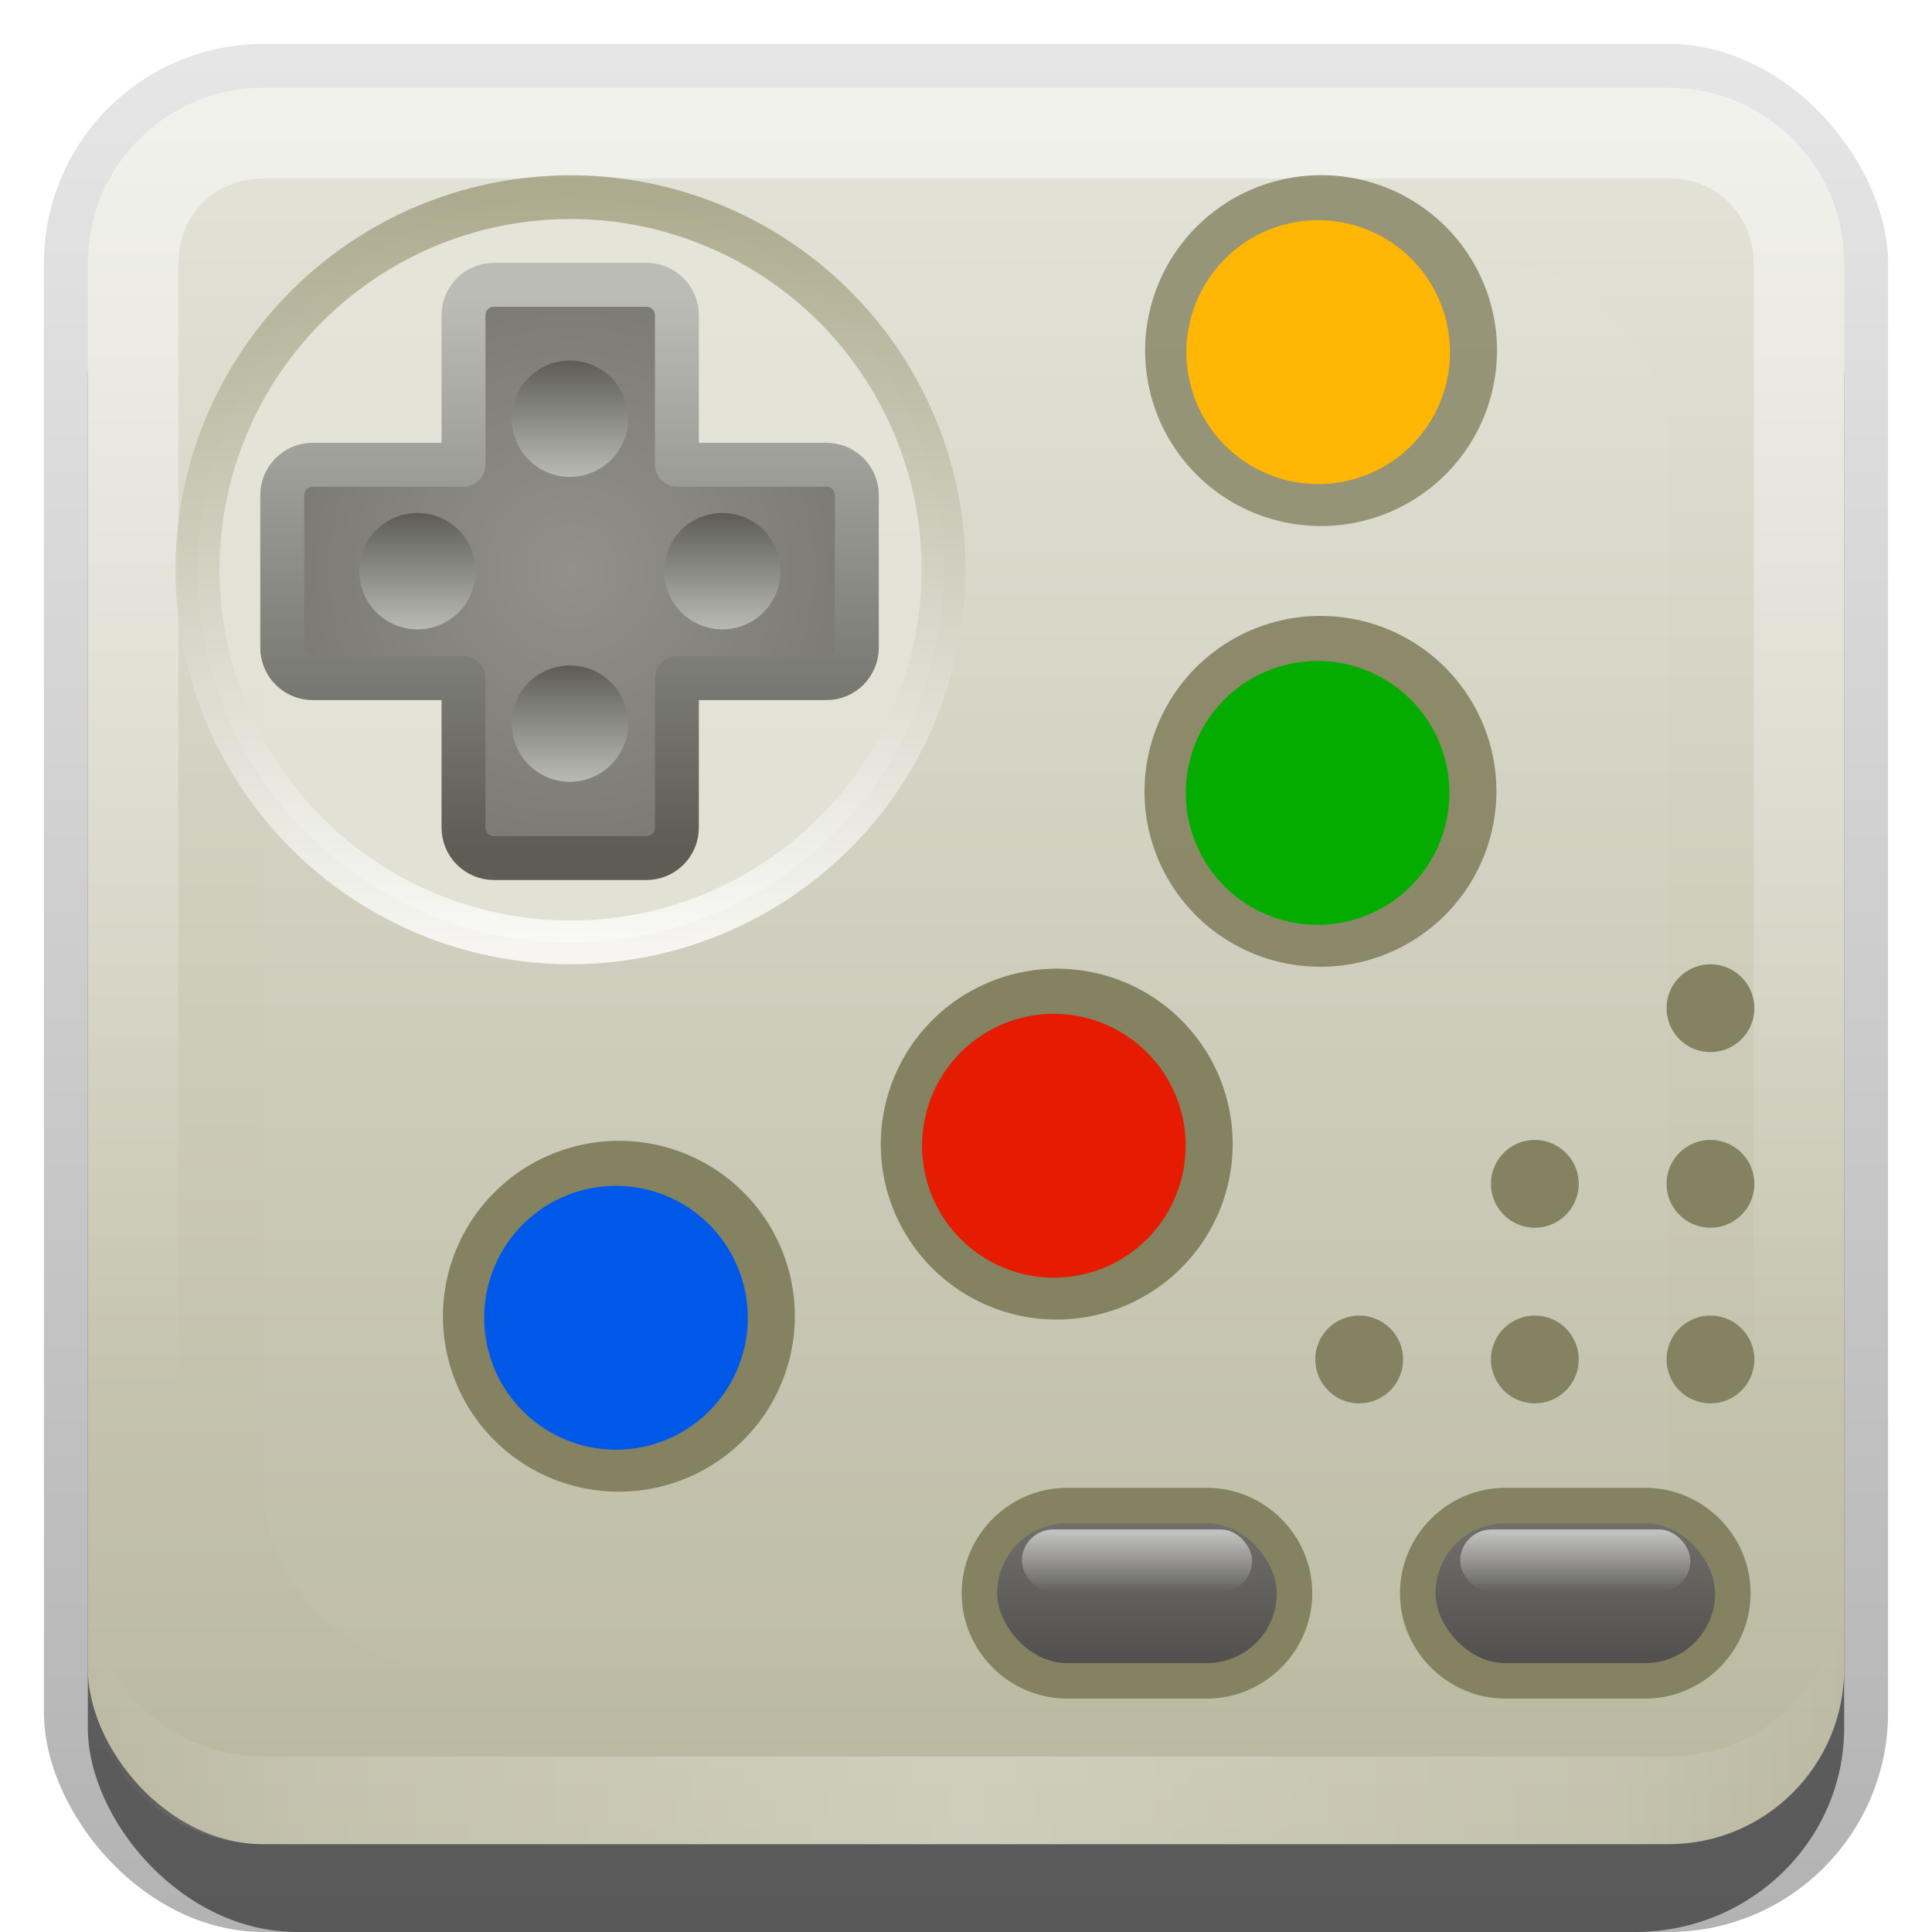 <?xml version="1.0" encoding="UTF-8" standalone="no"?>
<!-- Created with Inkscape (http://www.inkscape.org/) -->

<svg
   xmlns:dc="http://purl.org/dc/elements/1.1/"
   xmlns:cc="http://creativecommons.org/ns#"
   xmlns:rdf="http://www.w3.org/1999/02/22-rdf-syntax-ns#"
   xmlns:svg="http://www.w3.org/2000/svg"
   xmlns="http://www.w3.org/2000/svg"
   xmlns:xlink="http://www.w3.org/1999/xlink"
   xmlns:sodipodi="http://sodipodi.sourceforge.net/DTD/sodipodi-0.dtd"
   xmlns:inkscape="http://www.inkscape.org/namespaces/inkscape"
   width="22"
   height="22"
   id="svg2"
   sodipodi:version="0.32"
   inkscape:version="0.48.0 r9654"
   version="1.0"
   sodipodi:docname="applications-games.svg"
   inkscape:output_extension="org.inkscape.output.svg.inkscape"
   style="display:inline">
  <defs
     id="defs4">
    <linearGradient
       inkscape:collect="always"
       id="linearGradient3327">
      <stop
         style="stop-color:#000000;stop-opacity:1;"
         offset="0"
         id="stop3330" />
      <stop
         style="stop-color:#000000;stop-opacity:0;"
         offset="1"
         id="stop3333" />
    </linearGradient>
    <inkscape:perspective
       sodipodi:type="inkscape:persp3d"
       inkscape:vp_x="0 : 11 : 1"
       inkscape:vp_y="0 : 1000 : 0"
       inkscape:vp_z="22 : 11 : 1"
       inkscape:persp3d-origin="11 : 7.3333333 : 1"
       id="perspective4551" />
    <linearGradient
       id="linearGradient3215">
      <stop
         id="stop3217"
         offset="0"
         style="stop-color:#000000;stop-opacity:0.706;" />
      <stop
         id="stop3729"
         offset="1"
         style="stop-color:#000000;stop-opacity:0.157;" />
    </linearGradient>
    <linearGradient
       gradientUnits="userSpaceOnUse"
       y2="0.5"
       x2="11"
       y1="22"
       x1="11"
       id="linearGradient3221"
       xlink:href="#linearGradient3215"
       inkscape:collect="always"
       gradientTransform="translate(9.2675781e-7,-1.3857422e-6)" />
    <linearGradient
       y2="5.949"
       x2="47.667"
       y1="121.972"
       x1="47.667"
       gradientTransform="matrix(0.168,0,0,0.168,0.245,0.245)"
       gradientUnits="userSpaceOnUse"
       id="linearGradient2442"
       xlink:href="#linearGradient3187"
       inkscape:collect="always" />
    <linearGradient
       id="linearGradient6043">
      <stop
         style="stop-color:#5d5d56;stop-opacity:1;"
         offset="0"
         id="stop6045" />
      <stop
         style="stop-color:#bcbcb7;stop-opacity:1;"
         offset="1"
         id="stop6047" />
    </linearGradient>
    <linearGradient
       id="linearGradient6035">
      <stop
         style="stop-color:#91918a;stop-opacity:1;"
         offset="0"
         id="stop6037" />
      <stop
         style="stop-color:#7c7c74;stop-opacity:1;"
         offset="1"
         id="stop6039" />
    </linearGradient>
    <linearGradient
       inkscape:collect="always"
       id="linearGradient5976">
      <stop
         style="stop-color:#ffffff;stop-opacity:1;"
         offset="0"
         id="stop5978" />
      <stop
         style="stop-color:#ffffff;stop-opacity:0;"
         offset="1"
         id="stop5980" />
    </linearGradient>
    <linearGradient
       id="linearGradient5964">
      <stop
         style="stop-color:#706f6b;stop-opacity:1;"
         offset="0"
         id="stop5966" />
      <stop
         style="stop-color:#51504e;stop-opacity:1;"
         offset="1"
         id="stop5968" />
    </linearGradient>
    <linearGradient
       id="linearGradient5724">
      <stop
         style="stop-color:#9f9d7c;stop-opacity:1;"
         offset="0"
         id="stop5726" />
      <stop
         style="stop-color:#ffffff;stop-opacity:1;"
         offset="1"
         id="stop5728" />
    </linearGradient>
    <linearGradient
       id="linearGradient3187">
      <stop
         style="stop-color:#b9b79e;stop-opacity:1;"
         offset="0"
         id="stop3189" />
      <stop
         style="stop-color:#e4e4da;stop-opacity:1;"
         offset="1"
         id="stop3191" />
    </linearGradient>
    <linearGradient
       inkscape:collect="always"
       xlink:href="#linearGradient6043"
       id="linearGradient3750"
       gradientUnits="userSpaceOnUse"
       x1="38.69"
       y1="36.89"
       x2="38.69"
       y2="43.26" />
    <linearGradient
       inkscape:collect="always"
       xlink:href="#linearGradient6043"
       id="linearGradient3752"
       gradientUnits="userSpaceOnUse"
       x1="38.69"
       y1="36.89"
       x2="38.69"
       y2="43.26" />
    <linearGradient
       inkscape:collect="always"
       xlink:href="#linearGradient6043"
       id="linearGradient3754"
       gradientUnits="userSpaceOnUse"
       x1="38.69"
       y1="36.89"
       x2="38.69"
       y2="43.26" />
    <linearGradient
       inkscape:collect="always"
       xlink:href="#linearGradient6043"
       id="linearGradient3756"
       gradientUnits="userSpaceOnUse"
       x1="38.69"
       y1="36.89"
       x2="38.69"
       y2="43.26" />
    <radialGradient
       inkscape:collect="always"
       xlink:href="#linearGradient6035"
       id="radialGradient3763"
       gradientUnits="userSpaceOnUse"
       gradientTransform="matrix(0,-0.174,0.174,0,-0.451,13.451)"
       cx="40"
       cy="40"
       fx="40"
       fy="40"
       r="18" />
    <linearGradient
       inkscape:collect="always"
       xlink:href="#linearGradient6043"
       id="linearGradient3765"
       gradientUnits="userSpaceOnUse"
       gradientTransform="matrix(0.174,0,0,0.174,-0.451,-0.437)"
       x1="40"
       y1="58"
       x2="40"
       y2="22" />
    <linearGradient
       inkscape:collect="always"
       xlink:href="#linearGradient5724"
       id="linearGradient3774"
       gradientUnits="userSpaceOnUse"
       x1="15.75"
       y1="40"
       x2="64.464"
       y2="40" />
    <linearGradient
       inkscape:collect="always"
       xlink:href="#linearGradient5964"
       id="linearGradient3640"
       gradientUnits="userSpaceOnUse"
       x1="78"
       y1="104"
       x2="78"
       y2="112.004" />
    <linearGradient
       inkscape:collect="always"
       xlink:href="#linearGradient5976"
       id="linearGradient3642"
       gradientUnits="userSpaceOnUse"
       x1="79.067"
       y1="104.353"
       x2="79.067"
       y2="107.938" />
    <linearGradient
       inkscape:collect="always"
       xlink:href="#linearGradient5964"
       id="linearGradient3654"
       gradientUnits="userSpaceOnUse"
       x1="78"
       y1="104"
       x2="78"
       y2="112.004" />
    <linearGradient
       inkscape:collect="always"
       xlink:href="#linearGradient5976"
       id="linearGradient3656"
       gradientUnits="userSpaceOnUse"
       x1="79.067"
       y1="104.353"
       x2="79.067"
       y2="107.938" />
    <linearGradient
       inkscape:collect="always"
       xlink:href="#linearGradient3187"
       id="linearGradient3259"
       x1="3.931"
       y1="30.251"
       x2="3.931"
       y2="10.194"
       gradientUnits="userSpaceOnUse"
       gradientTransform="translate(4.445,-9.251)" />
    <linearGradient
       inkscape:collect="always"
       xlink:href="#linearGradient3327"
       id="linearGradient7804"
       gradientUnits="userSpaceOnUse"
       x1="11.375"
       y1="22"
       x2="11.375"
       y2="-9.817" />
    <inkscape:perspective
       id="perspective2872"
       inkscape:persp3d-origin="0.5 : 0.33333333 : 1"
       inkscape:vp_z="1 : 0.5 : 1"
       inkscape:vp_y="0 : 1000 : 0"
       inkscape:vp_x="0 : 0.5 : 1"
       sodipodi:type="inkscape:persp3d" />
    <clipPath
       clipPathUnits="userSpaceOnUse"
       id="clipPath2849">
      <rect
         ry="2"
         rx="2"
         y="1"
         x="1"
         height="20"
         width="20"
         id="rect2851"
         style="fill:#ffffff;fill-opacity:1;fill-rule:evenodd;stroke:none;display:inline" />
    </clipPath>
    <filter
       color-interpolation-filters="sRGB"
       inkscape:collect="always"
       id="filter3194"
       x="-0.18"
       width="1.36"
       y="-0.18"
       height="1.36">
      <feGaussianBlur
         inkscape:collect="always"
         stdDeviation="1.2"
         id="feGaussianBlur3196" />
    </filter>
    <linearGradient
       inkscape:collect="always"
       xlink:href="#linearGradient3831"
       id="linearGradient3845"
       x1="11"
       y1="19.5"
       x2="21"
       y2="19.5"
       gradientUnits="userSpaceOnUse"
       spreadMethod="reflect" />
    <linearGradient
       inkscape:collect="always"
       id="linearGradient3831">
      <stop
         style="stop-color:#ffffff;stop-opacity:1;"
         offset="0"
         id="stop3833" />
      <stop
         style="stop-color:#ffffff;stop-opacity:0;"
         offset="1"
         id="stop3835" />
    </linearGradient>
    <linearGradient
       inkscape:collect="always"
       xlink:href="#linearGradient3831"
       id="linearGradient3837"
       x1="10"
       y1="1"
       x2="10"
       y2="16"
       gradientUnits="userSpaceOnUse" />
    <linearGradient
       y2="16"
       x2="10"
       y1="1"
       x1="10"
       gradientUnits="userSpaceOnUse"
       id="linearGradient3084"
       xlink:href="#linearGradient3831"
       inkscape:collect="always" />
    <linearGradient
       y2="16"
       x2="10"
       y1="1"
       x1="10"
       gradientUnits="userSpaceOnUse"
       id="linearGradient3084-2"
       xlink:href="#linearGradient3823"
       inkscape:collect="always" />
    <linearGradient
       id="linearGradient3823">
      <stop
         id="stop3825"
         offset="0"
         style="stop-color:#ffffff;stop-opacity:1;" />
      <stop
         id="stop3829"
         offset="1"
         style="stop-color:#ffffff;stop-opacity:0;" />
    </linearGradient>
    <linearGradient
       inkscape:collect="always"
       xlink:href="#linearGradient3831-5"
       id="linearGradient3845-8"
       x1="11"
       y1="19.5"
       x2="21"
       y2="19.5"
       gradientUnits="userSpaceOnUse"
       spreadMethod="reflect" />
    <linearGradient
       id="linearGradient3831-5">
      <stop
         style="stop-color:#ffffff;stop-opacity:1;"
         offset="0"
         id="stop3833-8" />
      <stop
         id="stop3821"
         offset="0.75"
         style="stop-color:#ffffff;stop-opacity:0.498;" />
      <stop
         style="stop-color:#ffffff;stop-opacity:0;"
         offset="1"
         id="stop3835-0" />
    </linearGradient>
    <linearGradient
       y2="16"
       x2="10"
       y1="1"
       x1="10"
       gradientUnits="userSpaceOnUse"
       id="linearGradient3852"
       xlink:href="#linearGradient3823"
       inkscape:collect="always" />
  </defs>
  <sodipodi:namedview
     id="base"
     pagecolor="#ffffff"
     bordercolor="#e7e7e7"
     borderopacity="1"
     inkscape:pageopacity="0.0"
     inkscape:pageshadow="2"
     inkscape:zoom="26.479794"
     inkscape:cx="-3.5965999"
     inkscape:cy="11.128986"
     inkscape:document-units="px"
     inkscape:current-layer="layer1"
     showgrid="true"
     inkscape:showpageshadow="false"
     showguides="false"
     inkscape:guide-bbox="true"
     inkscape:window-width="1920"
     inkscape:window-height="1026"
     inkscape:window-x="0"
     inkscape:window-y="25"
     inkscape:window-maximized="1">
    <sodipodi:guide
       orientation="1,0"
       position="0,112"
       id="guide2383" />
    <sodipodi:guide
       orientation="0,1"
       position="26.278,128"
       id="guide2385" />
    <sodipodi:guide
       orientation="1,0"
       position="128,54.082"
       id="guide2387" />
    <sodipodi:guide
       orientation="0,1"
       position="78.156,0"
       id="guide2389" />
    <sodipodi:guide
       orientation="0,1"
       position="60.864,64.085"
       id="guide2391" />
    <inkscape:grid
       type="xygrid"
       id="grid3672"
       visible="true"
       enabled="true" />
  </sodipodi:namedview>
  <g
     inkscape:label="Button"
     inkscape:groupmode="layer"
     id="layer1"
     style="display:inline">
    <g
       id="g8824">
      <rect
         ry="2.5"
         rx="2.5"
         y="0.5"
         x="0.5"
         height="21.5"
         width="21"
         id="rect3371"
         style="opacity:0.3;fill:url(#linearGradient7804);fill-opacity:1;stroke:none;display:inline" />
      <rect
         style="opacity:0.5;fill:#000000;fill-opacity:1;stroke:none;display:inline"
         id="rect2553"
         width="20"
         height="20"
         x="1"
         y="2"
         rx="2.381"
         ry="2.326" />
    </g>
    <rect
       style="fill:url(#linearGradient3259);fill-opacity:1;fill-rule:evenodd;stroke:none"
       id="rect3251"
       width="20"
       height="20"
       x="1"
       y="1"
       rx="2"
       ry="2" />
    <path
       style="opacity:0.5;fill:url(#linearGradient3852);fill-opacity:1;fill-rule:evenodd;stroke:none;display:inline"
       d="M 3,1 C 1.892,1 1,1.892 1,3 l 0,16 c 0,1.108 0.892,2 2,2 l 16,0 c 1.108,0 2,-0.892 2,-2 L 21,3 C 21,1.892 20.108,1 19,1 L 3,1 z m 0,1.031 16,0 c 0.55,0 0.969,0.419 0.969,0.969 l 0,16 c 0,0.55 -0.419,0.969 -0.969,0.969 l -16,0 C 2.45,19.969 2.031,19.55 2.031,19 l 0,-16 C 2.031,2.45 2.45,2.031 3,2.031 z"
       id="rect3050"
       inkscape:connector-curvature="0" />
    <path
       id="path3235"
       d="M 3,21 C 1.892,21 1,20.108 1,19 l 0,-1 c 0,1.108 0.892,2 2,2 l 16,0 c 1.108,0 2,-0.892 2,-2 l 0,1 c 0,1.108 -0.892,2 -2,2 L 3,21 z"
       style="opacity:0.3;fill:url(#linearGradient3845-8);fill-opacity:1;fill-rule:evenodd;stroke:none;display:inline"
       inkscape:connector-curvature="0" />
  </g>
  <g
     inkscape:groupmode="layer"
     id="layer3"
     inkscape:label="Highlight"
     sodipodi:insensitive="true">
    <rect
       style="opacity:0.15;fill:#ffffff;fill-opacity:1;fill-rule:nonzero;stroke:none;display:inline;filter:url(#filter3194)"
       id="rect2410"
       width="16"
       height="16"
       x="3"
       y="3"
       rx="2"
       ry="2"
       clip-path="url(#clipPath2849)" />
  </g>
  <g
     inkscape:groupmode="layer"
     id="layer2"
     inkscape:label="Pad"
     style="display:inline"
     sodipodi:insensitive="true">
    <path
       transform="matrix(0.239,-6.3906647e-2,6.276603e-2,0.234,-16.02,13.118)"
       d="M 96.197,32.053 A 8.098,8.245 0 1 1 80,32.053 A 8.098,8.245 0 1 1 96.197,32.053 z"
       sodipodi:ry="8.2454147"
       sodipodi:rx="8.0982523"
       sodipodi:cy="32.053356"
       sodipodi:cx="88.098251"
       id="path5825"
       style="fill:#848260;fill-opacity:1;fill-rule:evenodd;stroke:none;stroke-width:2.043;stroke-linecap:butt;stroke-linejoin:round;stroke-miterlimit:4;stroke-dasharray:none;stroke-dashoffset:0;stroke-opacity:1"
       sodipodi:type="arc" />
    <path
       inkscape:transform-center-y="-13.081215"
       sodipodi:type="arc"
       style="fill:#0058e9;fill-opacity:1;fill-rule:evenodd;stroke:none;stroke-width:2.855;stroke-linecap:butt;stroke-linejoin:round;stroke-miterlimit:4;stroke-dasharray:none;stroke-dashoffset:0;stroke-opacity:1"
       id="path5829"
       sodipodi:cx="88.098251"
       sodipodi:cy="32.053356"
       sodipodi:rx="8.0982523"
       sodipodi:ry="8.2454147"
       d="M 96.197,32.053 A 8.098,8.245 0 1 1 80,32.053 A 8.098,8.245 0 1 1 96.197,32.053 z"
       transform="matrix(0.179,-4.7929984e-2,4.707454e-2,0.176,-10.264,13.587)"
       inkscape:transform-center-x="-48.819776" />
    <path
       transform="matrix(0.239,-6.390666e-2,6.2766043e-2,0.234,-11.034,11.158)"
       d="M 96.197,32.053 A 8.098,8.245 0 1 1 80,32.053 A 8.098,8.245 0 1 1 96.197,32.053 z"
       sodipodi:ry="8.2454147"
       sodipodi:rx="8.0982523"
       sodipodi:cy="32.053356"
       sodipodi:cx="88.098251"
       id="path5805"
       style="fill:#848260;fill-opacity:1;fill-rule:evenodd;stroke:none;stroke-width:2.043;stroke-linecap:butt;stroke-linejoin:round;stroke-miterlimit:4;stroke-dasharray:none;stroke-dashoffset:0;stroke-opacity:1"
       sodipodi:type="arc" />
    <path
       inkscape:transform-center-y="-13.081207"
       sodipodi:type="arc"
       style="fill:#e51c01;fill-opacity:1;fill-rule:evenodd;stroke:none;stroke-width:2.855;stroke-linecap:butt;stroke-linejoin:round;stroke-miterlimit:4;stroke-dasharray:none;stroke-dashoffset:0;stroke-opacity:1"
       id="path5809"
       sodipodi:cx="88.098251"
       sodipodi:cy="32.053356"
       sodipodi:rx="8.0982523"
       sodipodi:ry="8.2454147"
       d="M 96.197,32.053 A 8.098,8.245 0 1 1 80,32.053 A 8.098,8.245 0 1 1 96.197,32.053 z"
       transform="matrix(0.179,-4.7929966e-2,4.7074524e-2,0.176,-5.278,11.628)"
       inkscape:transform-center-x="-48.819749" />
    <path
       transform="matrix(0.239,-6.3906647e-2,6.276603e-2,0.234,-8.031,7.141)"
       d="M 96.197,32.053 A 8.098,8.245 0 1 1 80,32.053 A 8.098,8.245 0 1 1 96.197,32.053 z"
       sodipodi:ry="8.2454147"
       sodipodi:rx="8.0982523"
       sodipodi:cy="32.053356"
       sodipodi:cx="88.098251"
       id="path5785"
       style="opacity:0.9;fill:#848260;fill-opacity:1;fill-rule:evenodd;stroke:none;stroke-width:2.043;stroke-linecap:butt;stroke-linejoin:round;stroke-miterlimit:4;stroke-dasharray:none;stroke-dashoffset:0;stroke-opacity:1"
       sodipodi:type="arc" />
    <path
       inkscape:transform-center-y="-13.081215"
       sodipodi:type="arc"
       style="fill:#05ac00;fill-opacity:1;fill-rule:evenodd;stroke:none;stroke-width:2.855;stroke-linecap:butt;stroke-linejoin:round;stroke-miterlimit:4;stroke-dasharray:none;stroke-dashoffset:0;stroke-opacity:1"
       id="path5789"
       sodipodi:cx="88.098251"
       sodipodi:cy="32.053356"
       sodipodi:rx="8.0982523"
       sodipodi:ry="8.2454147"
       d="M 96.197,32.053 A 8.098,8.245 0 1 1 80,32.053 A 8.098,8.245 0 1 1 96.197,32.053 z"
       transform="matrix(0.179,-4.7929984e-2,4.707454e-2,0.176,-2.275,7.61)"
       inkscape:transform-center-x="-48.819776" />
    <path
       sodipodi:type="arc"
       style="opacity:0.8;fill:#848260;fill-opacity:1;fill-rule:evenodd;stroke:none;stroke-width:2.043;stroke-linecap:butt;stroke-linejoin:round;stroke-miterlimit:4;stroke-dasharray:none;stroke-dashoffset:0;stroke-opacity:1"
       id="path5754"
       sodipodi:cx="88.098251"
       sodipodi:cy="32.053356"
       sodipodi:rx="8.0982523"
       sodipodi:ry="8.2454147"
       d="M 96.197,32.053 A 8.098,8.245 0 1 1 80,32.053 A 8.098,8.245 0 1 1 96.197,32.053 z"
       transform="matrix(0.239,-6.390666e-2,6.2766043e-2,0.234,-8.024,2.122)" />
    <path
       inkscape:transform-center-x="-48.819742"
       transform="matrix(0.179,-4.7929956e-2,4.7074513e-2,0.176,-2.268,2.591)"
       d="M 96.197,32.053 A 8.098,8.245 0 1 1 80,32.053 A 8.098,8.245 0 1 1 96.197,32.053 z"
       sodipodi:ry="8.2454147"
       sodipodi:rx="8.0982523"
       sodipodi:cy="32.053356"
       sodipodi:cx="88.098251"
       id="path3245"
       style="fill:#ffb604;fill-opacity:1;fill-rule:evenodd;stroke:none;stroke-width:3.269;stroke-linecap:butt;stroke-linejoin:round;stroke-miterlimit:4;stroke-dasharray:none;stroke-dashoffset:0;stroke-opacity:1"
       sodipodi:type="arc"
       inkscape:transform-center-y="-13.081207" />
    <path
       sodipodi:type="arc"
       style="fill:#848260;fill-opacity:1;fill-rule:evenodd;stroke:none;stroke-width:2.308;stroke-linecap:butt;stroke-linejoin:round;stroke-miterlimit:4;stroke-dasharray:none;stroke-dashoffset:0;stroke-opacity:1"
       id="path5473"
       sodipodi:cx="110.00133"
       sodipodi:cy="94.063576"
       sodipodi:rx="1.9364232"
       sodipodi:ry="1.9364232"
       d="M 111.938,94.064 A 1.936,1.936 0 1 1 108.065,94.064 A 1.936,1.936 0 1 1 111.938,94.064 z"
       transform="matrix(0.258,0,0,0.258,-8.903,-8.788)" />
    <g
       id="g6014"
       transform="matrix(0.199,0,0,0.199,-2.973,-3.35)">
      <path
         d="M 76,101.969 C 72.689,101.969 69.969,104.689 69.969,108 C 69.969,111.311 72.689,114.031 76,114.031 L 84,114.031 C 87.311,114.031 90.031,111.311 90.031,108 C 90.031,104.689 87.311,101.969 84,101.969 L 76,101.969 z"
         id="path6004"
         style="opacity:1;fill:#848260;fill-opacity:1;fill-rule:evenodd;stroke:none;stroke-width:0.5;stroke-linecap:butt;stroke-linejoin:round;stroke-miterlimit:4;stroke-dasharray:none;stroke-dashoffset:0;stroke-opacity:1"
         inkscape:original="M 76 104 C 73.784 104 72 105.784 72 108 C 72 110.216 73.784 112 76 112 L 84 112 C 86.216 112 88 110.216 88 108 C 88 105.784 86.216 104 84 104 L 76 104 z "
         inkscape:radius="2.0394692"
         sodipodi:type="inkscape:offset" />
      <rect
         ry="4"
         rx="4"
         y="104"
         x="72"
         height="8"
         width="16"
         id="rect3247"
         style="opacity:1;fill:url(#linearGradient3640);fill-opacity:1;fill-rule:evenodd;stroke:none;stroke-width:0.5;stroke-linecap:butt;stroke-linejoin:round;stroke-miterlimit:4;stroke-dasharray:none;stroke-dashoffset:0;stroke-opacity:1" />
      <rect
         style="opacity:0.6;fill:url(#linearGradient3642);fill-opacity:1;fill-rule:evenodd;stroke:none;stroke-width:0.5;stroke-linecap:butt;stroke-linejoin:round;stroke-miterlimit:4;stroke-dasharray:none;stroke-dashoffset:0;stroke-opacity:1"
         id="rect5972"
         width="13.173"
         height="3.583"
         x="73.413"
         y="104.353"
         rx="1.792"
         ry="1.792" />
    </g>
    <path
       sodipodi:type="arc"
       style="opacity:0.8;fill:#e4e4d9;fill-opacity:1;fill-rule:evenodd;stroke:url(#linearGradient3774);stroke-width:2.83;stroke-linecap:butt;stroke-linejoin:round;stroke-miterlimit:4;stroke-dasharray:none;stroke-dashoffset:0;stroke-opacity:1;display:inline"
       id="path3215"
       sodipodi:cx="40.107143"
       sodipodi:cy="40"
       sodipodi:rx="24.107145"
       sodipodi:ry="24"
       d="M 64.214,40 A 24.107,24 0 1 1 16,40 A 24.107,24 0 1 1 64.214,40 z"
       transform="matrix(0,0.176,0.177,0,-0.583,-0.571)" />
    <path
       style="fill:url(#radialGradient3763);fill-opacity:1;fill-rule:evenodd;stroke:url(#linearGradient3765);stroke-width:0.5;stroke-linecap:butt;stroke-linejoin:round;stroke-miterlimit:4;stroke-dasharray:none;stroke-dashoffset:0;stroke-opacity:1;display:inline"
       d="M 5.625,3.243 C 5.433,3.243 5.278,3.398 5.278,3.59 L 5.278,5.292 L 3.561,5.292 C 3.369,5.292 3.214,5.447 3.214,5.639 L 3.214,7.375 C 3.214,7.567 3.369,7.722 3.561,7.722 L 5.278,7.722 L 5.278,9.423 C 5.278,9.616 5.433,9.771 5.625,9.771 L 7.361,9.771 C 7.553,9.771 7.708,9.616 7.708,9.423 L 7.708,7.722 L 9.41,7.722 C 9.602,7.722 9.757,7.567 9.757,7.375 L 9.757,5.639 C 9.757,5.447 9.602,5.292 9.41,5.292 L 7.708,5.292 L 7.708,3.59 C 7.708,3.398 7.553,3.243 7.361,3.243 L 5.625,3.243 z"
       id="rect3225"
       sodipodi:nodetypes="ccccccccccccccccccccc" />
    <path
       sodipodi:type="arc"
       style="fill:url(#linearGradient3750);fill-opacity:1;fill-rule:evenodd;stroke:none;stroke-width:2;stroke-linecap:butt;stroke-linejoin:round;stroke-miterlimit:4;stroke-dasharray:none;stroke-dashoffset:0;stroke-opacity:1;display:inline"
       id="path6055"
       sodipodi:cx="40"
       sodipodi:cy="40"
       sodipodi:rx="3.1095405"
       sodipodi:ry="3.1095405"
       d="M 43.11,40 A 3.11,3.11 0 1 1 36.89,40 A 3.11,3.11 0 1 1 43.11,40 z"
       transform="matrix(0.213,0,0,0.213,-3.766,-2.016)" />
    <path
       transform="matrix(0.213,0,0,0.213,-0.294,-2.016)"
       d="M 43.11,40 A 3.11,3.11 0 1 1 36.89,40 A 3.11,3.11 0 1 1 43.11,40 z"
       sodipodi:ry="3.1095405"
       sodipodi:rx="3.1095405"
       sodipodi:cy="40"
       sodipodi:cx="40"
       id="path6065"
       style="fill:url(#linearGradient3752);fill-opacity:1;fill-rule:evenodd;stroke:none;stroke-width:2;stroke-linecap:butt;stroke-linejoin:round;stroke-miterlimit:4;stroke-dasharray:none;stroke-dashoffset:0;stroke-opacity:1;display:inline"
       sodipodi:type="arc" />
    <path
       sodipodi:type="arc"
       style="fill:url(#linearGradient3754);fill-opacity:1;fill-rule:evenodd;stroke:none;stroke-width:2;stroke-linecap:butt;stroke-linejoin:round;stroke-miterlimit:4;stroke-dasharray:none;stroke-dashoffset:0;stroke-opacity:1;display:inline"
       id="path6069"
       sodipodi:cx="40"
       sodipodi:cy="40"
       sodipodi:rx="3.1095405"
       sodipodi:ry="3.1095405"
       d="M 43.11,40 A 3.11,3.11 0 1 1 36.89,40 A 3.11,3.11 0 1 1 43.11,40 z"
       transform="matrix(0.213,0,0,0.213,-2.03,-3.752)" />
    <path
       transform="matrix(0.213,0,0,0.213,-2.03,-0.28)"
       d="M 43.11,40 A 3.11,3.11 0 1 1 36.89,40 A 3.11,3.11 0 1 1 43.11,40 z"
       sodipodi:ry="3.1095405"
       sodipodi:rx="3.1095405"
       sodipodi:cy="40"
       sodipodi:cx="40"
       id="path6073"
       style="fill:url(#linearGradient3756);fill-opacity:1;fill-rule:evenodd;stroke:none;stroke-width:2;stroke-linecap:butt;stroke-linejoin:round;stroke-miterlimit:4;stroke-dasharray:none;stroke-dashoffset:0;stroke-opacity:1;display:inline"
       sodipodi:type="arc" />
    <g
       transform="matrix(0.199,0,0,0.199,2.018,-3.35)"
       id="g3644">
      <path
         sodipodi:type="inkscape:offset"
         inkscape:radius="2.0394692"
         inkscape:original="M 76 104 C 73.784 104 72 105.784 72 108 C 72 110.216 73.784 112 76 112 L 84 112 C 86.216 112 88 110.216 88 108 C 88 105.784 86.216 104 84 104 L 76 104 z "
         style="opacity:1;fill:#848260;fill-opacity:1;fill-rule:evenodd;stroke:none;stroke-width:0.5;stroke-linecap:butt;stroke-linejoin:round;stroke-miterlimit:4;stroke-dasharray:none;stroke-dashoffset:0;stroke-opacity:1"
         id="path3646"
         d="M 76,101.969 C 72.689,101.969 69.969,104.689 69.969,108 C 69.969,111.311 72.689,114.031 76,114.031 L 84,114.031 C 87.311,114.031 90.031,111.311 90.031,108 C 90.031,104.689 87.311,101.969 84,101.969 L 76,101.969 z" />
      <rect
         style="opacity:1;fill:url(#linearGradient3654);fill-opacity:1;fill-rule:evenodd;stroke:none;stroke-width:0.5;stroke-linecap:butt;stroke-linejoin:round;stroke-miterlimit:4;stroke-dasharray:none;stroke-dashoffset:0;stroke-opacity:1"
         id="rect3648"
         width="16"
         height="8"
         x="72"
         y="104"
         rx="4"
         ry="4" />
      <rect
         ry="1.792"
         rx="1.792"
         y="104.353"
         x="73.413"
         height="3.583"
         width="13.173"
         id="rect3650"
         style="opacity:0.6;fill:url(#linearGradient3656);fill-opacity:1;fill-rule:evenodd;stroke:none;stroke-width:0.5;stroke-linecap:butt;stroke-linejoin:round;stroke-miterlimit:4;stroke-dasharray:none;stroke-dashoffset:0;stroke-opacity:1" />
    </g>
    <path
       transform="matrix(0.258,0,0,0.258,-10.903,-8.788)"
       d="M 111.938,94.064 A 1.936,1.936 0 1 1 108.065,94.064 A 1.936,1.936 0 1 1 111.938,94.064 z"
       sodipodi:ry="1.9364232"
       sodipodi:rx="1.9364232"
       sodipodi:cy="94.063576"
       sodipodi:cx="110.00133"
       id="path3658"
       style="fill:#848260;fill-opacity:1;fill-rule:evenodd;stroke:none;stroke-width:2.308;stroke-linecap:butt;stroke-linejoin:round;stroke-miterlimit:4;stroke-dasharray:none;stroke-dashoffset:0;stroke-opacity:1"
       sodipodi:type="arc" />
    <path
       sodipodi:type="arc"
       style="fill:#848260;fill-opacity:1;fill-rule:evenodd;stroke:none;stroke-width:2.308;stroke-linecap:butt;stroke-linejoin:round;stroke-miterlimit:4;stroke-dasharray:none;stroke-dashoffset:0;stroke-opacity:1"
       id="path3660"
       sodipodi:cx="110.00133"
       sodipodi:cy="94.063576"
       sodipodi:rx="1.9364232"
       sodipodi:ry="1.9364232"
       d="M 111.938,94.064 A 1.936,1.936 0 1 1 108.065,94.064 A 1.936,1.936 0 1 1 111.938,94.064 z"
       transform="matrix(0.258,0,0,0.258,-12.903,-8.788)" />
    <path
       sodipodi:type="arc"
       style="fill:#848260;fill-opacity:1;fill-rule:evenodd;stroke:none;stroke-width:2.308;stroke-linecap:butt;stroke-linejoin:round;stroke-miterlimit:4;stroke-dasharray:none;stroke-dashoffset:0;stroke-opacity:1"
       id="path3662"
       sodipodi:cx="110.00133"
       sodipodi:cy="94.063576"
       sodipodi:rx="1.9364232"
       sodipodi:ry="1.9364232"
       d="M 111.938,94.064 A 1.936,1.936 0 1 1 108.065,94.064 A 1.936,1.936 0 1 1 111.938,94.064 z"
       transform="matrix(0.258,0,0,0.258,-8.903,-10.788)" />
    <path
       transform="matrix(0.258,0,0,0.258,-10.903,-10.788)"
       d="M 111.938,94.064 A 1.936,1.936 0 1 1 108.065,94.064 A 1.936,1.936 0 1 1 111.938,94.064 z"
       sodipodi:ry="1.9364232"
       sodipodi:rx="1.9364232"
       sodipodi:cy="94.063576"
       sodipodi:cx="110.00133"
       id="path3664"
       style="fill:#848260;fill-opacity:1;fill-rule:evenodd;stroke:none;stroke-width:2.308;stroke-linecap:butt;stroke-linejoin:round;stroke-miterlimit:4;stroke-dasharray:none;stroke-dashoffset:0;stroke-opacity:1"
       sodipodi:type="arc" />
    <path
       transform="matrix(0.258,0,0,0.258,-8.903,-12.788)"
       d="M 111.938,94.064 A 1.936,1.936 0 1 1 108.065,94.064 A 1.936,1.936 0 1 1 111.938,94.064 z"
       sodipodi:ry="1.9364232"
       sodipodi:rx="1.9364232"
       sodipodi:cy="94.063576"
       sodipodi:cx="110.00133"
       id="path3666"
       style="fill:#848260;fill-opacity:1;fill-rule:evenodd;stroke:none;stroke-width:2.308;stroke-linecap:butt;stroke-linejoin:round;stroke-miterlimit:4;stroke-dasharray:none;stroke-dashoffset:0;stroke-opacity:1"
       sodipodi:type="arc" />
  </g>
</svg>
